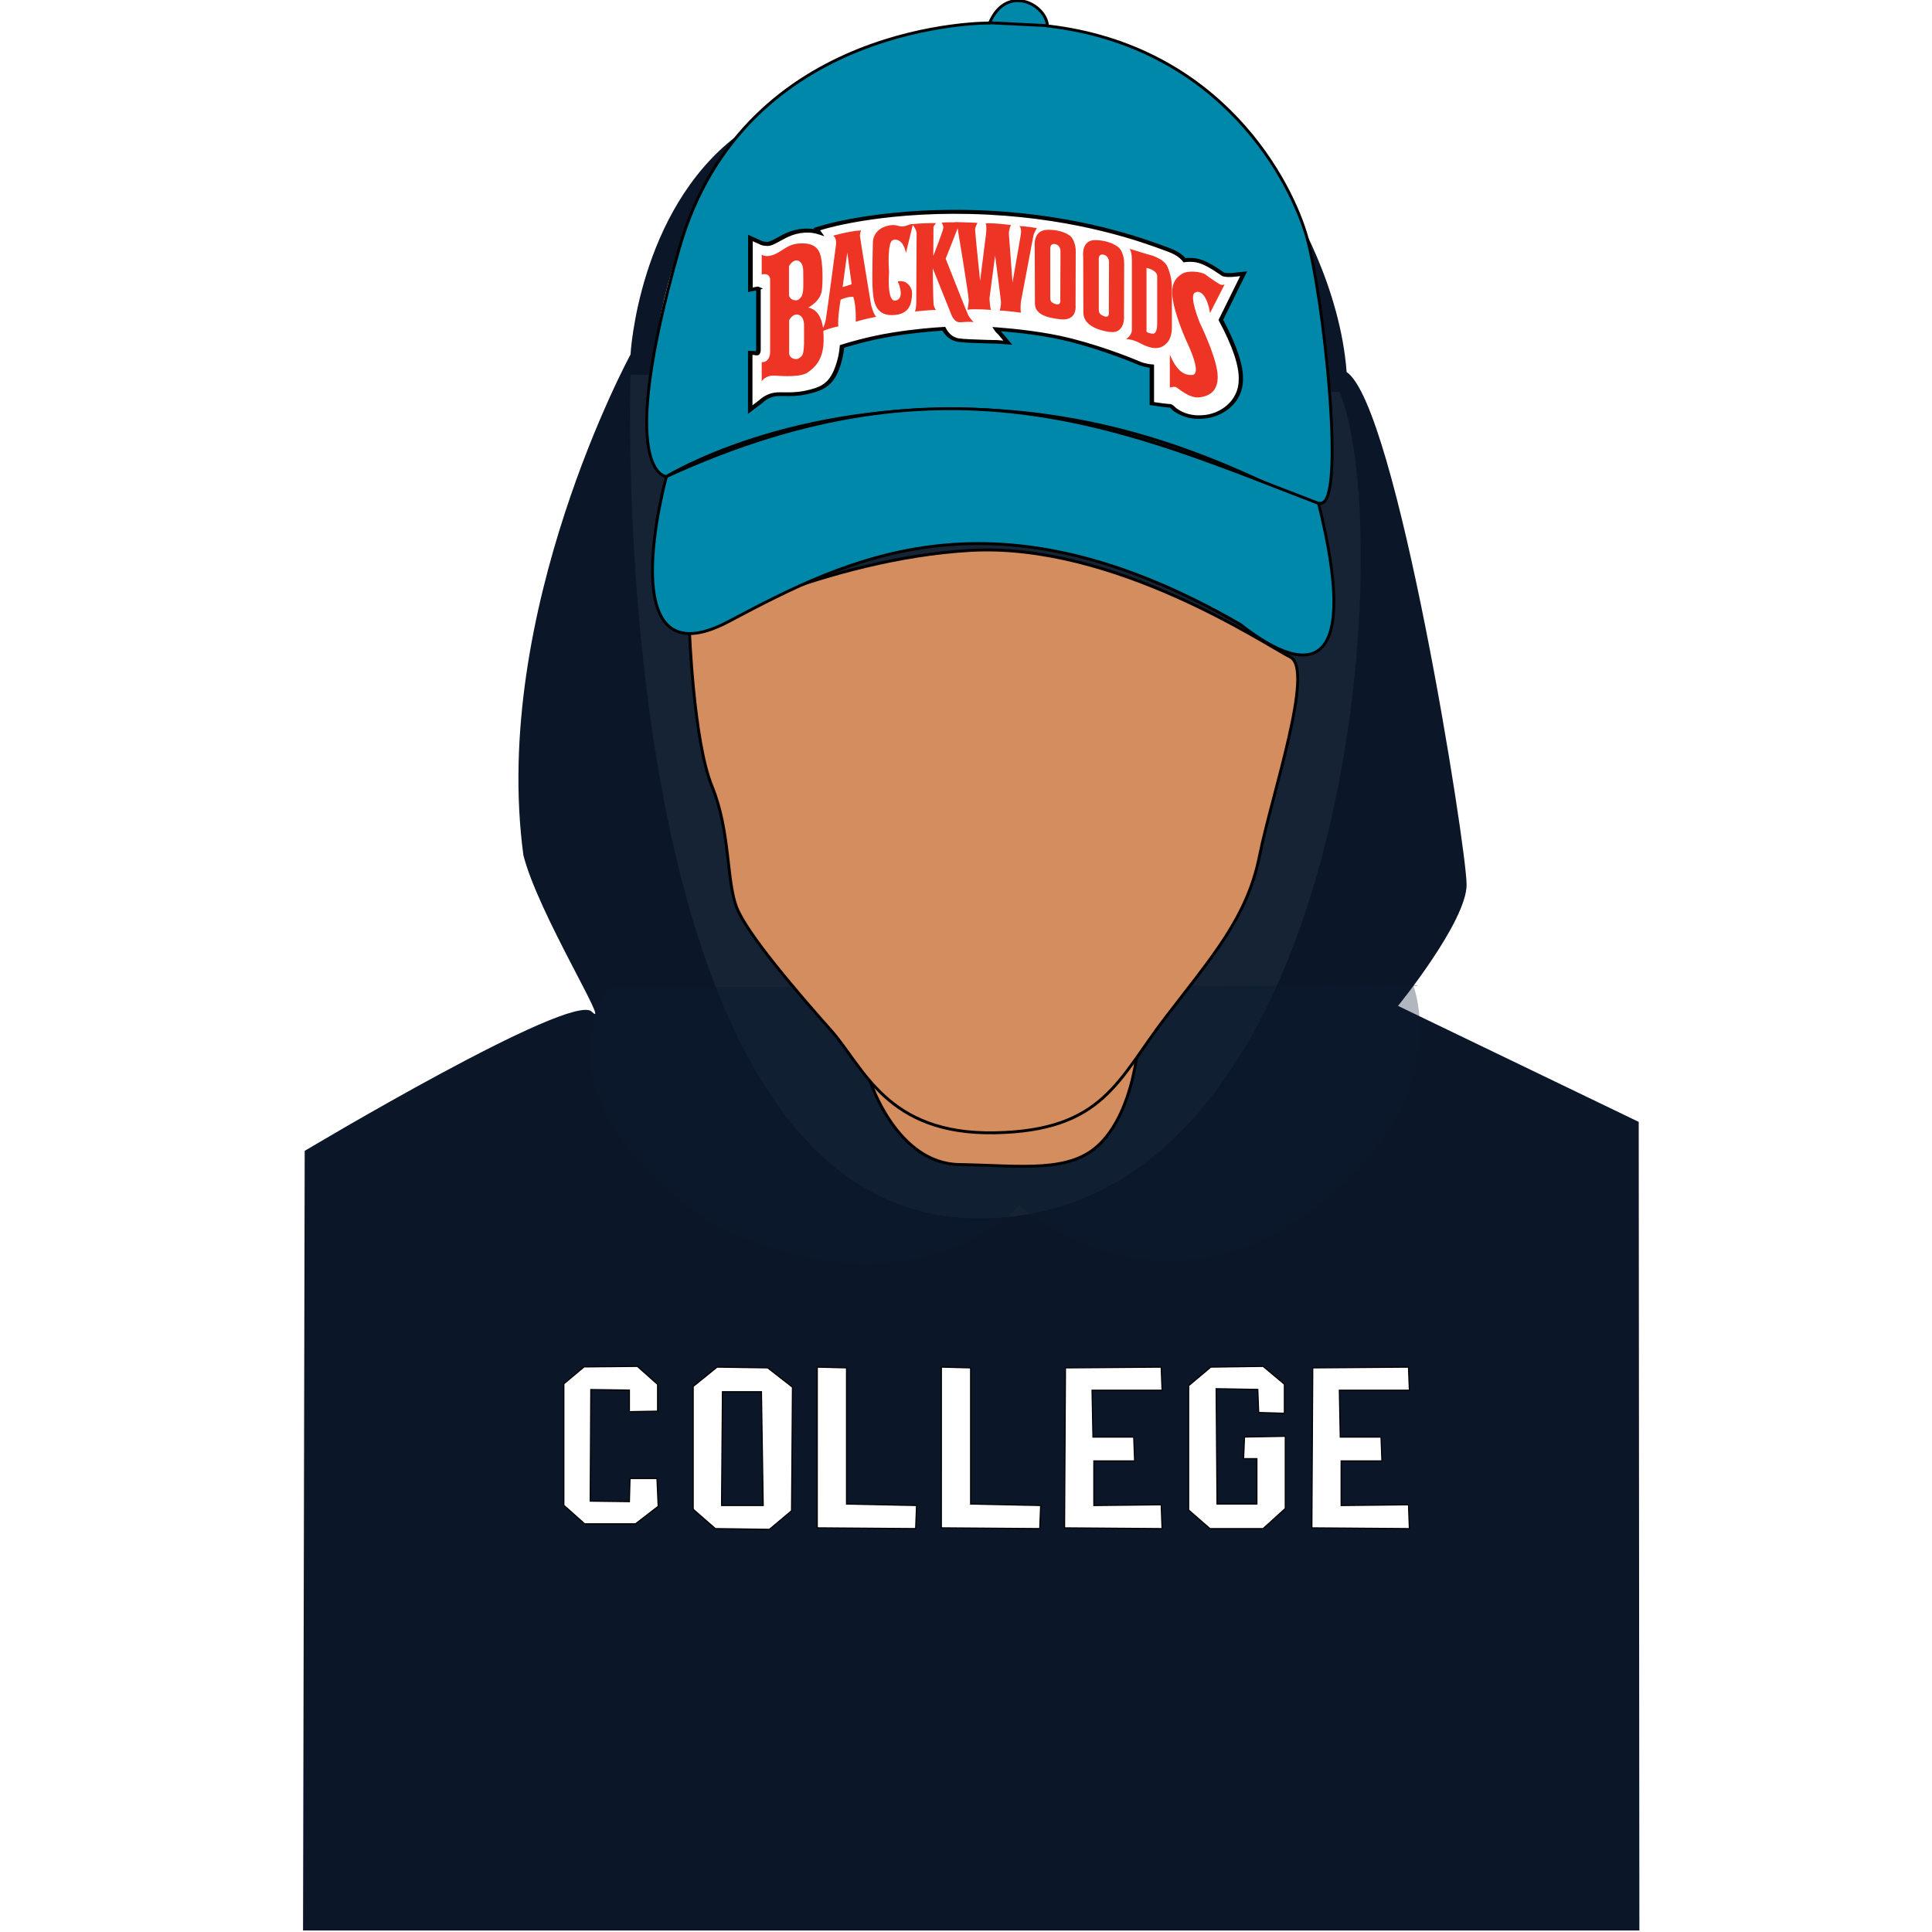 <?xml version="1.0" encoding="UTF-8" standalone="no"?>
<svg
   xmlns:dc="http://purl.org/dc/elements/1.1/"
   xmlns:cc="http://creativecommons.org/ns#"
   xmlns:rdf="http://www.w3.org/1999/02/22-rdf-syntax-ns#"
   xmlns:svg="http://www.w3.org/2000/svg"
   xmlns="http://www.w3.org/2000/svg"
   id="svg8"
   version="1.1"
   viewBox="0 0 101.6 101.6"
   height="4in"
   width="4in">
  <defs
     id="defs2">
    <filter
       id="filter7526"
       style="color-interpolation-filters:sRGB;">
      <feFlood
         id="feFlood7516"
         result="flood"
         flood-color="rgb(0,0,0)"
         flood-opacity="0.498" />
      <feComposite
         id="feComposite7518"
         result="composite1"
         operator="in"
         in2="SourceGraphic"
         in="flood" />
      <feGaussianBlur
         id="feGaussianBlur7520"
         result="blur"
         stdDeviation="1.4"
         in="composite1" />
      <feOffset
         id="feOffset7522"
         result="offset"
         dy="2.2"
         dx="-5" />
      <feComposite
         id="feComposite7524"
         result="composite2"
         operator="over"
         in2="offset"
         in="SourceGraphic" />
    </filter>
    <filter
       id="filter7814"
       style="color-interpolation-filters:sRGB;">
      <feFlood
         id="feFlood7804"
         result="flood"
         flood-color="rgb(0,0,0)"
         flood-opacity="0.498" />
      <feComposite
         id="feComposite7806"
         result="composite1"
         operator="in"
         in2="SourceGraphic"
         in="flood" />
      <feGaussianBlur
         id="feGaussianBlur7808"
         result="blur"
         stdDeviation="1.4"
         in="composite1" />
      <feOffset
         id="feOffset7810"
         result="offset"
         dy="1.8"
         dx="-0.4" />
      <feComposite
         id="feComposite7812"
         result="composite2"
         operator="over"
         in2="offset"
         in="SourceGraphic" />
    </filter>
    <filter
       height="1.43"
       y="-0.215"
       width="1.144"
       x="-0.072"
       id="filter11583"
       style="color-interpolation-filters:sRGB">
      <feGaussianBlur
         id="feGaussianBlur11585"
         stdDeviation="2.278" />
    </filter>
  </defs>
  <g
     transform="translate(0,-195.4)"
     id="layer1" />
  <g
     style="display:inline;opacity:1"
     id="layer4">
    <flowRoot
       transform="scale(0.265)"
       style="font-style:normal;font-weight:normal;font-size:40px;line-height:1.25;font-family:sans-serif;letter-spacing:0px;word-spacing:0px;fill:#000000;fill-opacity:1;stroke:none"
       id="flowRoot9306"
       xml:space="preserve"><flowRegion
         id="flowRegion9308"><rect
           y="331.674"
           x="-422.85"
           height="115.966"
           width="384.666"
           id="rect9310" /></flowRegion><flowPara
         id="flowPara9312" /></flowRoot>  </g>
  <g
     style="display:inline"
     id="layer5" />
  <g
     style="display:inline;opacity:1"
     id="layer3">
    <path
       id="path8914"
       d="m 67.043,9.589 c 1.154,1.386 3.451,5.662 3.774,9.975 2.642,1.779 6.309,25.018 6.309,26.96 0,1.941 -3.607,6.373 -3.607,6.373 l 12.658,6.1 0.035,42.521 H 15.936 l 0.087,-40.996 c 0,0 14.031,-8.388 15.098,-7.32 1.068,1.068 -2.837,-5.197 -3.597,-8.228 -1.721,-12.801 5.633,-26.33 5.633,-26.33 0,0 0.404,-7.534 5.589,-11.5 0,0 -5.338,6.71 -4.423,17.081 0.915,10.37 1.715,-1.696 2.092,9.142 0.377,10.838 2.628,16.462 4.871,18.481 2.208,1.988 5.071,7.261 11.161,7.603 5.501,0.309 7.351,-3.758 10.762,-7.82 2.707,-3.224 5.072,-16.592 5.072,-16.592 0,0 0.539,-12.401 1.186,-8.088 0.647,4.314 1.402,-13.048 -2.426,-17.362 z"
       style="display:inline;opacity:1;fill:#0b1728;fill-opacity:1;stroke:none;stroke-width:0.153px;stroke-linecap:butt;stroke-linejoin:miter;stroke-opacity:1" />
    <path
       id="path8977"
       d="m 33.158,19.702 c 0,0 -1.515,44.329 18.267,44.374 19.782,0.045 22.093,-36.153 19.016,-43.464"
       style="display:inline;opacity:1;fill:#152334;fill-opacity:1;stroke:none;stroke-width:0.151px;stroke-linecap:butt;stroke-linejoin:miter;stroke-opacity:1" />
    <path
       transform="matrix(0.576,0,0,0.576,87.733,20.117)"
       id="path8946"
       d="m -96.676,55.229 c 0,0 -8.099,9.594 9.628,21.765 18.521,8.731 27.781,-1.852 27.781,-1.852 0,0 12.171,10.848 26.194,0.794 14.023,-10.054 9.79,-20.902 9.79,-20.902"
       style="display:inline;opacity:0.559;fill:#0b172f;fill-opacity:1;stroke:none;stroke-width:0.265px;stroke-linecap:butt;stroke-linejoin:miter;stroke-opacity:1;filter:url(#filter11583)" />
    <path
       id="path9327"
       d="m 36.454,79.368 v -6.457 l 1.258,-1.017 2.657,0.039 1.305,1.017 -0.047,6.496 -1.165,0.978 -2.843,-0.039 z"
       style="fill:#ffffff;stroke:#000000;stroke-width:0.06px;stroke-linecap:butt;stroke-linejoin:miter;stroke-opacity:1" />
    <path
       id="path9325"
       d="m 33.421,80.133 h -2.674 l -1.095,-0.974 v -6.383 l 1.063,-0.893 2.803,-0.027 1.063,0.947 v 1.406 l -1.482,0.027 v -1.136 l -2.03,-0.027 -0.032,5.869 2.062,0.027 0.032,-1.217 h 1.417 l 0.064,1.46 z"
       style="fill:#ffffff;stroke:#000000;stroke-width:0.059px;stroke-linecap:butt;stroke-linejoin:miter;stroke-opacity:1" />
    <path
       id="path9329"
       d="m 42.979,71.894 1.538,0.039 v 7.161 l 3.682,0.078 -0.047,1.213 -5.174,-0.039 z"
       style="fill:#ffffff;stroke:#000000;stroke-width:0.06px;stroke-linecap:butt;stroke-linejoin:miter;stroke-opacity:1" />
    <path
       id="path9331"
       d="m 37.945,79.173 h 2.191 l -0.093,-5.987 h -2.051 z"
       style="opacity:1;fill:#0b1728;fill-opacity:1;stroke:#000000;stroke-width:0.06px;stroke-linecap:butt;stroke-linejoin:miter;stroke-opacity:1" />
    <path
       style="fill:#ffffff;stroke:#000000;stroke-width:0.06px;stroke-linecap:butt;stroke-linejoin:miter;stroke-opacity:1"
       d="m 49.505,71.894 1.538,0.039 v 7.161 l 3.682,0.078 -0.047,1.213 -5.174,-0.039 z"
       id="path9343" />
    <path
       id="path9345"
       d="m 61.11,80.386 -5.127,-0.039 0.047,-8.413 5.034,-0.039 0.047,1.213 h -3.682 l 0.047,2.465 h 2.144 l 0.047,1.252 h -2.144 v 2.348 l 3.542,-0.039 z"
       style="fill:#ffffff;stroke:#000000;stroke-width:0.06px;stroke-linecap:butt;stroke-linejoin:miter;stroke-opacity:1" />
    <path
       style="fill:#ffffff;stroke:#000000;stroke-width:0.06px;stroke-linecap:butt;stroke-linejoin:miter;stroke-opacity:1"
       d="m 74.115,80.386 -5.127,-0.039 0.047,-8.413 5.034,-0.039 0.047,1.213 h -3.682 l 0.047,2.465 h 2.144 l 0.047,1.252 h -2.144 v 2.348 l 3.542,-0.039 z"
       id="path9347" />
    <path
       id="path9349"
       d="m 67.543,74.32 v -1.526 l -1.119,-0.939 -2.75,0.039 -1.165,0.978 v 6.535 l 1.119,0.978 h 2.797 l 1.165,-1.057 v -3.796 l -2.144,0.039 -0.047,1.135 h 0.699 v 2.387 h -2.097 l -0.047,-6.065 2.191,0.039 0.047,1.213 z"
       style="fill:#ffffff;stroke:#000000;stroke-width:0.06px;stroke-linecap:butt;stroke-linejoin:miter;stroke-opacity:1" />
    <path
       id="path8954"
       d="m 45.768,56.874 c 0,0 1.39,4.313 4.679,4.367 3.289,0.054 5.862,0.486 7.441,-1.132 1.761,-1.804 1.959,-5.182 1.959,-5.182"
       style="display:inline;opacity:1;fill:#d38d5f;stroke:#000000;stroke-width:0.153px;stroke-linecap:butt;stroke-linejoin:miter;stroke-opacity:1" />
    <path
       id="path8961"
       d="m 36.255,33.151 c 0,0 0.216,5.823 1.186,8.196 0.971,2.372 0.755,4.961 1.294,6.362 0.539,1.402 3.235,4.529 4.961,6.47 1.725,1.941 2.912,5.5 8.627,5.392 5.715,-0.108 6.47,-2.804 8.951,-6.039 2.48,-3.235 4.314,-5.284 4.961,-8.519 0.647,-3.235 2.912,-9.813 1.618,-10.46 -1.294,-0.647 -9.274,-6.039 -16.823,-5.608 -7.549,0.431 -14.774,4.206 -14.774,4.206 z"
       style="display:inline;fill:#d38d5f;stroke:#000000;stroke-width:0.153px;stroke-linecap:butt;stroke-linejoin:miter;stroke-opacity:1" />
    <g
       transform="matrix(0.576,0,0,0.576,86.939,21.175)"
       style="fill:#0088aa"
       id="g8926">
      <g
         style="fill:#0088aa"
         id="g8930">
        <path
           id="path8905"
           d="m -60.59,-34.66 c 0,0 -22.357,-0.265 -28.31,20.505 -5.953,20.77 -1.191,20.902 -1.191,20.902 0,0 11.245,-7.011 29.369,-6.085 18.124,0.926 28.575,9.393 30.559,8.467 1.984,-0.926 0.064,-18.752 -1.455,-24.209 -1.369,-4.918 -7.673,-17.462 -23.68,-19.315 -0.161,-2.048 -3.784,-3.836 -5.292,-0.265 z"
           style="fill:#0088aa;stroke:#000000;stroke-width:0.265px;stroke-linecap:butt;stroke-linejoin:miter;stroke-opacity:1" />
        <path
           id="path8907"
           d="m -90.091,6.747 c 0,0 -5.292,19.05 5.689,13.229 10.98,-5.821 24.271,-12.684 46.699,0.265 6.747,5.292 10.862,3.845 7.151,-11.042 C -47.652,2.637 -64.15,-5.184 -90.091,6.747 Z"
           style="fill:#0088aa;stroke:#000000;stroke-width:0.265px;stroke-linecap:butt;stroke-linejoin:miter;stroke-opacity:1" />
      </g>
    </g>
    <path
       id="path8911"
       d="M 52.015,1.197 55.065,1.349"
       style="fill:none;stroke:#000000;stroke-width:0.153px;stroke-linecap:butt;stroke-linejoin:miter;stroke-opacity:1" />
    <g
       id="layer1-0"
       transform="matrix(0.178,0.009,0,0.149,34.412,-22.245)">
      <g
         id="g932"
         transform="translate(0.265,-0.265)">
        <g
           transform="matrix(0.265,0,0,0.265,27.392,207.488)"
           id="g333">
          <g
             id="g331">
            <g
               id="g329">
              <path
                 style="fill:#ffffff"
                 class="st0"
                 d="M 267.3,41.9 C 157.9,41.9 86.7,71.1 83.7,72.4 l -7.2,3 2.7,4.3 C 76,78.7 72.3,78 68.4,78 52.8,78 42.3,85.6 33.8,91.7 c -5,3.6 -9.4,6.8 -12.9,6.8 -4.1,0 -5.9,-0.8 -6.6,-1.1 L 2.5,91.7 v 9.7 50.5 8.9 l 7.9,-2.4 c 0,0 0.1,0 0.1,0 0.2,0 0.4,0 0.4,0.1 0,0 0.5,0.8 0.5,3.2 v 76.7 0.3 0.3 c 0.1,1.6 -0.3,4.6 -1.2,5.6 -0.1,0.1 -0.3,0.3 -1.2,0.3 H 2.5 v 6.6 53.5 15.5 L 14.4,309 c 0,0 5.2,-6.6 13.3,-9.6 3.7,-1.4 7.7,-1.5 12.7,-1.7 6.2,-0.3 14,-0.6 23.6,-3.5 18.3,-5.6 28.1,-12 35,-33.2 4.4,-13.5 5.6,-24.8 5.9,-30.7 8.4,-3.7 30.3,-12.8 56.4,-19.5 25,-6.4 47.3,-9.7 57.1,-11 2.7,6.3 8,13.3 16.7,14.2 2.7,0.3 6.8,0.4 12.5,0.4 13,0 30,-0.7 30.2,-0.7 l 12,0.3 -9.5,-13 c -0.5,-0.4 -1.9,-1.6 -3.5,-4.4 16.8,0.4 52.7,2.3 83.3,9.8 41.3,10.1 75.2,25.7 75.6,25.8 0.6,0.3 6.7,3.1 14.7,3.3 v 43.9 5.9 l 5.9,0.6 c 1,0.1 9.9,1.1 13.5,1.1 0.4,0 0.8,0 1.2,0 0.5,0.1 1.8,0.9 4.7,4.2 l 0.4,0.5 0.5,0.4 c 6.9,5.4 14.8,8.2 23.6,8.2 2.2,0 4.5,-0.2 6.9,-0.5 21,-2.5 42.7,-22.7 42.7,-52.2 0.6,-18.5 -6.9,-44.9 -22.3,-78.4 l 20.9,-51.8 4.5,-11.2 -11.9,2.3 c 0,0 -3,0.6 -6.3,0.6 -3.6,0 -4.6,-0.7 -4.6,-0.7 -0.6,-0.4 -1.4,-1.1 -2.4,-1.8 -9,-6.8 -19.4,-14 -28.5,-15 -1.4,-0.2 -2.8,-0.2 -4.2,-0.2 -3.1,0 -5.9,0.4 -8.1,0.9 -2.8,-4.2 -8.1,-9.3 -18.4,-13.1 -1.1,-0.4 -2.4,-0.9 -4,-1.5 -23.5,-9 -94,-35.8 -197.2,-35.8 z"
                 id="path325" />
              <path
                 d="m 0,326.3 v -84 h 8.7 c 0.2,-0.8 0.4,-2.2 0.4,-3.3 v -0.7 -76.7 c 0,-0.1 0,-0.2 0,-0.2 l -9,2.7 V 87.7 l 15.6,7.5 c 0.3,0.1 1.7,0.8 5.4,0.8 2.7,0 6.9,-3.1 11.4,-6.3 8.8,-6.4 19.7,-14.2 36.1,-14.2 1.8,0 3.6,0.1 5.5,0.4 l -1,-1.6 9.9,-4.1 C 86,68.9 157.7,39.5 267.6,39.5 371,39.4 441.8,66.3 465,75.2 l 0.2,0.1 c 1.5,0.6 2.7,1 3.8,1.4 8.4,3.1 14.7,7.3 18.7,12.7 3.7,-0.7 7.6,-0.8 11.4,-0.4 9.7,1 20.4,8.6 29.7,15.5 0.9,0.6 1.6,1.2 2.1,1.6 0.3,0.1 1.3,0.4 3.4,0.4 3,0 5.8,-0.5 5.8,-0.5 v 0 l 16.4,-3.1 -26.7,66.1 c 15.3,33.4 22.7,59.8 22.1,78.5 0,14.1 -5,27.6 -14.1,37.8 -8.3,9.3 -19.5,15.4 -30.8,16.8 -2.4,0.4 -4.8,0.6 -7.2,0.6 -9.3,0 -17.7,-2.9 -25.1,-8.7 l -0.8,-0.7 -0.4,-0.5 c -1.9,-2.2 -2.9,-3 -3.3,-3.3 -0.2,0 -0.4,0 -0.6,0 -3.9,0 -13.3,-1 -13.7,-1.1 l -8.1,-0.9 v -49.7 c -7.3,-0.6 -12.6,-3.1 -13.3,-3.4 -1.4,-0.6 -34.6,-15.7 -75.1,-25.7 -27.1,-6.7 -58.3,-8.8 -77.4,-9.5 l 12.7,17.3 -17,-0.5 c -2.2,0.1 -18,0.7 -30.2,0.7 -5.8,0 -10,-0.1 -12.8,-0.4 -9.8,-1 -15.2,-8.5 -17.9,-13.9 -11.2,1.5 -31.9,4.8 -55,10.7 -24.6,6.3 -45.5,14.8 -54.6,18.7 -0.5,6.1 -1.8,17 -5.9,29.8 -7.1,22.2 -17.9,29.1 -36.6,34.9 -10,3.1 -17.9,3.4 -24.3,3.6 -4.8,0.2 -8.6,0.4 -12,1.6 -7.3,2.7 -12.1,8.7 -12.1,8.8 l -0.2,0.3 z m 5,-78.9 v 67.2 l 7.5,-7.3 c 1,-1.2 6.3,-7.3 14.2,-10.2 4.1,-1.5 8.2,-1.7 13.5,-1.9 6.1,-0.3 13.7,-0.6 23,-3.4 17.8,-5.4 26.8,-11.3 33.3,-31.6 4.3,-13.4 5.5,-24.6 5.8,-30.1 l 0.1,-1.5 1.4,-0.6 c 8.3,-3.7 30.4,-12.9 56.8,-19.6 24.7,-6.3 46.5,-9.6 57.4,-11 l 1.9,-0.2 0.8,1.7 c 1.9,4.4 6.3,11.8 14.6,12.7 2.6,0.3 6.6,0.4 12.3,0.4 12.3,0 28.3,-0.6 30,-0.7 h 0.1 0.1 l 6.9,0.2 -6.3,-8.6 c -0.9,-0.7 -2.3,-2.2 -3.8,-4.9 l -2.2,-3.8 4.4,0.1 c 18.3,0.5 53.5,2.4 83.8,9.8 41,10.1 74.6,25.3 76,26 0.3,0.1 6.1,2.9 13.7,3.1 l 2.4,0.1 v 50 l 3.7,0.4 c 3.3,0.4 10.3,1.1 13.2,1.1 0.4,0 0.7,0 1,0 h 0.4 l 0.4,0.1 c 1,0.3 2.6,1 6,4.9 l 0.3,0.3 0.3,0.2 c 8.1,6.4 17.7,8.8 28.5,7.2 20,-2.4 40.6,-21.6 40.6,-49.7 0.6,-18.2 -6.8,-44.2 -22.1,-77.3 l -0.4,-1 24.1,-59.8 -7.4,1.4 v 0 c -0.7,0.1 -3.7,0.6 -6.8,0.6 -4,0 -5.6,-0.8 -6.1,-1.1 -0.7,-0.5 -1.5,-1.1 -2.4,-1.8 -8.8,-6.6 -18.8,-13.7 -27.3,-14.6 -3.9,-0.4 -7.8,-0.2 -11.4,0.6 l -1.7,0.4 -1,-1.4 c -3.3,-5 -9.3,-9.2 -17.2,-12.1 -1,-0.4 -2.3,-0.9 -3.8,-1.4 l -0.2,-0.1 C 440.4,71.4 370.3,44.8 267.5,44.8 158.6,44.8 87.8,73.8 84.9,75.1 l -4.5,1.9 4.8,7.6 -6.5,-2.1 c -3.4,-1.1 -6.8,-1.7 -10,-1.7 -14.8,0 -25,7.4 -33.1,13.3 -5.4,3.9 -10,7.3 -14.3,7.3 -4.2,0 -6.5,-0.7 -7.7,-1.4 L 5.3,96 v 61.7 l 5.1,-1.5 h 0.5 c 0.4,0 0.9,0 1.4,0.3 l 4.3,1.9 -2.5,1.5 c 0.1,0.6 0.1,1.3 0.1,2.1 v 76.9 0.2 c 0.1,1.5 0,5.6 -1.9,7.6 -0.7,0.8 -1.7,1.1 -3,1.1 z"
                 id="path327" />
            </g>
          </g>
        </g>
        <g
           transform="matrix(0.265,0,0,0.265,27.392,207.488)"
           id="g353">
          <path
             id="path341"
             d="m 359.9,68.3 c -1.8,-2 -10.8,-9 -26.7,-7.2 -15.9,1.8 -13.5,23.3 -13.5,23.3 0,0 0.2,62.4 0.2,75.4 0,13 10.1,18.4 28.7,19.5 18.9,1.1 16.6,-19.3 16.6,-19.3 0,0 0.2,-61.5 0.2,-72.1 0.1,-10.4 -3.7,-17.6 -5.5,-19.6 z m -11.5,20.7 -0.2,63.5 c 0,0 1.3,8.8 -4.9,7 -6.3,-1.8 -6.3,-4.9 -6.3,-9.2 V 85.4 c 0,0 -0.2,-7.2 5.8,-5.8 6.1,1.3 5.6,9.4 5.6,9.4 z"
             class="st1"
             style="fill:#ee3425" />
          <path
             id="path343"
             d="m 318.1,70.3 c 0.9,-5.2 4,-10.8 4,-10.8 -10.3,-1.8 -19.8,-1.6 -19.8,-1.6 3.6,2.5 1.6,13.2 1.6,13.2 l -9,62.6 c 0,0 -3.6,-59 -4,-64 -0.5,-4.9 2.2,-12.6 2.2,-12.6 -24.9,-2.2 -28.3,-0.2 -28.3,-0.2 1.6,1.6 0.7,12.6 0.7,12.6 l -6.7,64 c 0,0 -5.6,-63.5 -5.6,-67.6 0,-4 2.7,-9.4 2.7,-9.4 -5.6,-0.2 -25.8,0.4 -25.8,0.4 0.3,0 0.7,0.1 1,0.3 -5.5,0.3 -12.4,0.7 -15.3,1.5 0,0 2.2,2.9 2,6.7 -0.2,3.8 -11.2,38.2 -11.2,38.2 l 0.2,-38.8 c 0,0 1.8,-4.5 3.1,-5.2 0,0 -13.6,0.4 -25.9,2.9 v -0.2 c -3.8,0 -7,3.4 -11.7,4 -4.7,0.7 -7.9,-3.8 -18.6,0.9 -13.9,6.1 -14.4,20.7 -14.4,20.7 0,0 -1.1,46.5 -0.4,61.7 0.7,15.3 1.8,37 21.8,35.5 20,-1.6 21.5,-17.3 22.2,-28.3 0.7,-11 -5.8,-16.2 -9,-17.1 -3.1,-0.9 -7.9,-0.9 -6.5,1.6 1.4,2.5 7.2,21.5 -2.9,24.2 -10.1,2.7 -7.2,-37.5 -7.2,-37.5 0,0 -2,-29.1 2,-40 0.9,-2.3 2.6,-3.4 4,-3.6 10.5,-1.5 12.8,17.1 12.8,17.1 l 7.6,-37.8 c 1.5,1.9 4.3,6.3 4.3,11.8 0,7.4 -0.4,92.9 -0.4,92.9 0,0 -0.2,8.1 -1.6,10.3 0,0 18.9,-3.4 23.6,-3.4 0,0 -2.3,-3.1 -2.7,-7.9 C 206.4,162.7 206,120 206,120 l 20.7,60.4 c 0,0 3.1,10.8 10.3,9.6 7.2,-1.1 12.8,-1.6 14.6,-0.9 0,0 -4.3,-5.2 -5.8,-8.5 -1.6,-3.4 -25.4,-74.3 -25.4,-74.3 L 233.8,65 c 0.3,2 0.4,3.5 0.4,3.5 0,0 12.1,86 11.9,92 -0.2,6.1 -1.4,12.3 -1.4,12.3 8.1,-2 26.3,-1.3 26.3,-1.3 -1.1,-1.6 -1.8,-15 -1.8,-15 l 6.3,-57.7 c 0,0 6,54.2 6.5,60.4 0.4,5.2 -1.3,12.6 -1.3,12.6 2.5,-0.5 23.8,1.3 23.8,1.3 -1.3,-2.7 -0.2,-14.6 -0.2,-14.6 0,0 12.9,-83 13.8,-88.2 z"
             class="st1"
             style="fill:#ee3425" />
          <path
             id="path345"
             d="m 124.8,81.5 c 0,-2.5 1.1,-7.2 1.1,-7.2 -14.1,2 -31,9 -31,9 4.7,2.9 3.1,13 3.1,13 0,0 -9.4,86 -11.2,98.8 -0.7,5 -1.9,8.8 -3.1,11.6 -1.8,-14.4 -6.7,-24.1 -16.5,-26.1 0,0 13.8,-8.8 15.2,-24.2 1.3,-15.5 0.7,-31 -0.7,-41.4 -1.3,-10.4 -5.4,-19.5 -18.9,-19.5 -13.5,0 -18.5,5.4 -27.3,12.5 -8.8,7.1 -15.8,8.4 -20.2,5.4 v 26.3 c 0,0 9.4,-3.7 9.4,6.7 v 96.3 c 0,0 0,13.8 -9.4,13.8 V 282 c 0,0 4,-8.4 14.1,-8.4 10.1,0 29.3,0.7 37.4,-6.7 8.1,-7.4 16.8,-17.5 17.5,-41.8 0.1,-5.2 0,-10 -0.3,-14.5 9.1,-4.9 16.8,-6.9 16.8,-6.9 -1.3,-9.7 2.5,-35.7 2.5,-35.7 7.9,-4.9 14.1,-4.7 14.1,-4.7 3.6,13 2.7,33 2.7,33 10.6,-4.5 22.9,-7.9 22.9,-7.9 -3.1,-3.1 -5.8,-15.7 -5.8,-15.7 0,0 -12.4,-88.7 -12.4,-91.2 z m -79,45.3 c 0,0 3.4,-8.1 8.4,-8.1 0,0 7.4,-1 7.4,14.1 0,15.2 1,29.3 -2.4,34.3 -1.2,1.8 -2.6,4.2 -5.1,4.7 -3.7,0.7 -8.4,-1.8 -8.4,-7.1 v -37.9 z m 14.3,118.5 c -1.2,1.8 -3.4,4.2 -5.8,4.7 -3.7,0.7 -8.4,-1.8 -8.4,-7.1 v -44.1 c 0,0 3.4,-8.1 8.4,-8.1 0,0 8.2,-1 8.2,14.1 -0.1,15.3 0.9,35.5 -2.4,40.5 z m 45.4,-94.2 5.2,-46.2 4.9,41.8 z"
             class="st1"
             style="fill:#ee3425" />
          <path
             id="path347"
             d="m 413.9,80.4 c -1.8,-2.1 -10.8,-9.7 -26.7,-8.9 -15.9,0.7 -13.5,22.5 -13.5,22.5 0,0 0.2,61.9 0.2,74.9 0,13 10.1,21.6 28.7,23.9 18.9,2.3 16.6,-23.4 16.6,-23.4 0,0 0.2,-58.3 0.2,-68.8 0.1,-10.6 -3.7,-18.1 -5.5,-20.2 z m -11.4,19.9 -0.2,65.5 c 0,0 1.3,8.8 -4.9,6.6 -6.3,-2.2 -6.3,-5.3 -6.3,-9.6 V 96 c 0,0 -0.2,-7.2 5.8,-5.5 6,1.7 5.6,9.8 5.6,9.8 z"
             class="st1"
             style="fill:#ee3425" />
          <path
             id="path349"
             d="m 472.6,179.9 v -47.8 c 0,-10.6 -0.9,-18.2 -4.7,-29.4 -4.3,-12.6 -22.7,-15.9 -22.7,-15.9 l -20,-6.1 c 3.4,3.4 2.8,19.1 2.8,19.1 v 88.7 c 0,7.9 -6.6,12.8 -6.6,12.8 0,0 6.7,-0.9 16.6,4.9 19,11.2 26.2,0.9 29,-2.5 6.5,-8.1 5.6,-23.8 5.6,-23.8 z m -16.4,0 c 0,0 0,12.3 -4.7,12.3 -5.6,0 -7.2,-2.2 -7.2,-2.2 v -84.9 c 0,0 11.9,1.8 11.9,10.5 z"
             class="st1"
             style="fill:#ee3425" />
          <path
             id="path351"
             d="m 503.8,174.8 c 0,0 -12.4,-34.7 -5.6,-40 6.8,-5.3 14.2,5.3 16.9,26.1 l 16.3,-39.1 c 0,0 -2.7,1.8 -5.6,0 -3,-1.8 -11.3,-8 -15.4,-11.6 -4.1,-3.6 -19.3,-5.3 -26.4,0.3 -7.1,5.6 -12.7,14.2 -10.7,32.6 2.1,18.4 10.7,44.7 16.9,60.2 6.2,15.4 13.9,39.7 5.3,41.2 -8.6,1.5 -17.2,-3.3 -25.2,-25.5 v 43.9 c 0,0 4.1,-1.8 6.5,-1.2 2.4,0.6 14.5,14.5 26.4,12.2 11.9,-2.4 22.2,-10.4 20.2,-33.8 -2.1,-23.5 -19.6,-65.3 -19.6,-65.3 z"
             class="st1"
             style="fill:#ee3425" />
        </g>
      </g>
    </g>
  </g>
  <style
     id="style10"
     type="text/css">
	.st0{fill:#FFFFFF;}
	.st1{fill:#EE3425;}
</style>
</svg>
